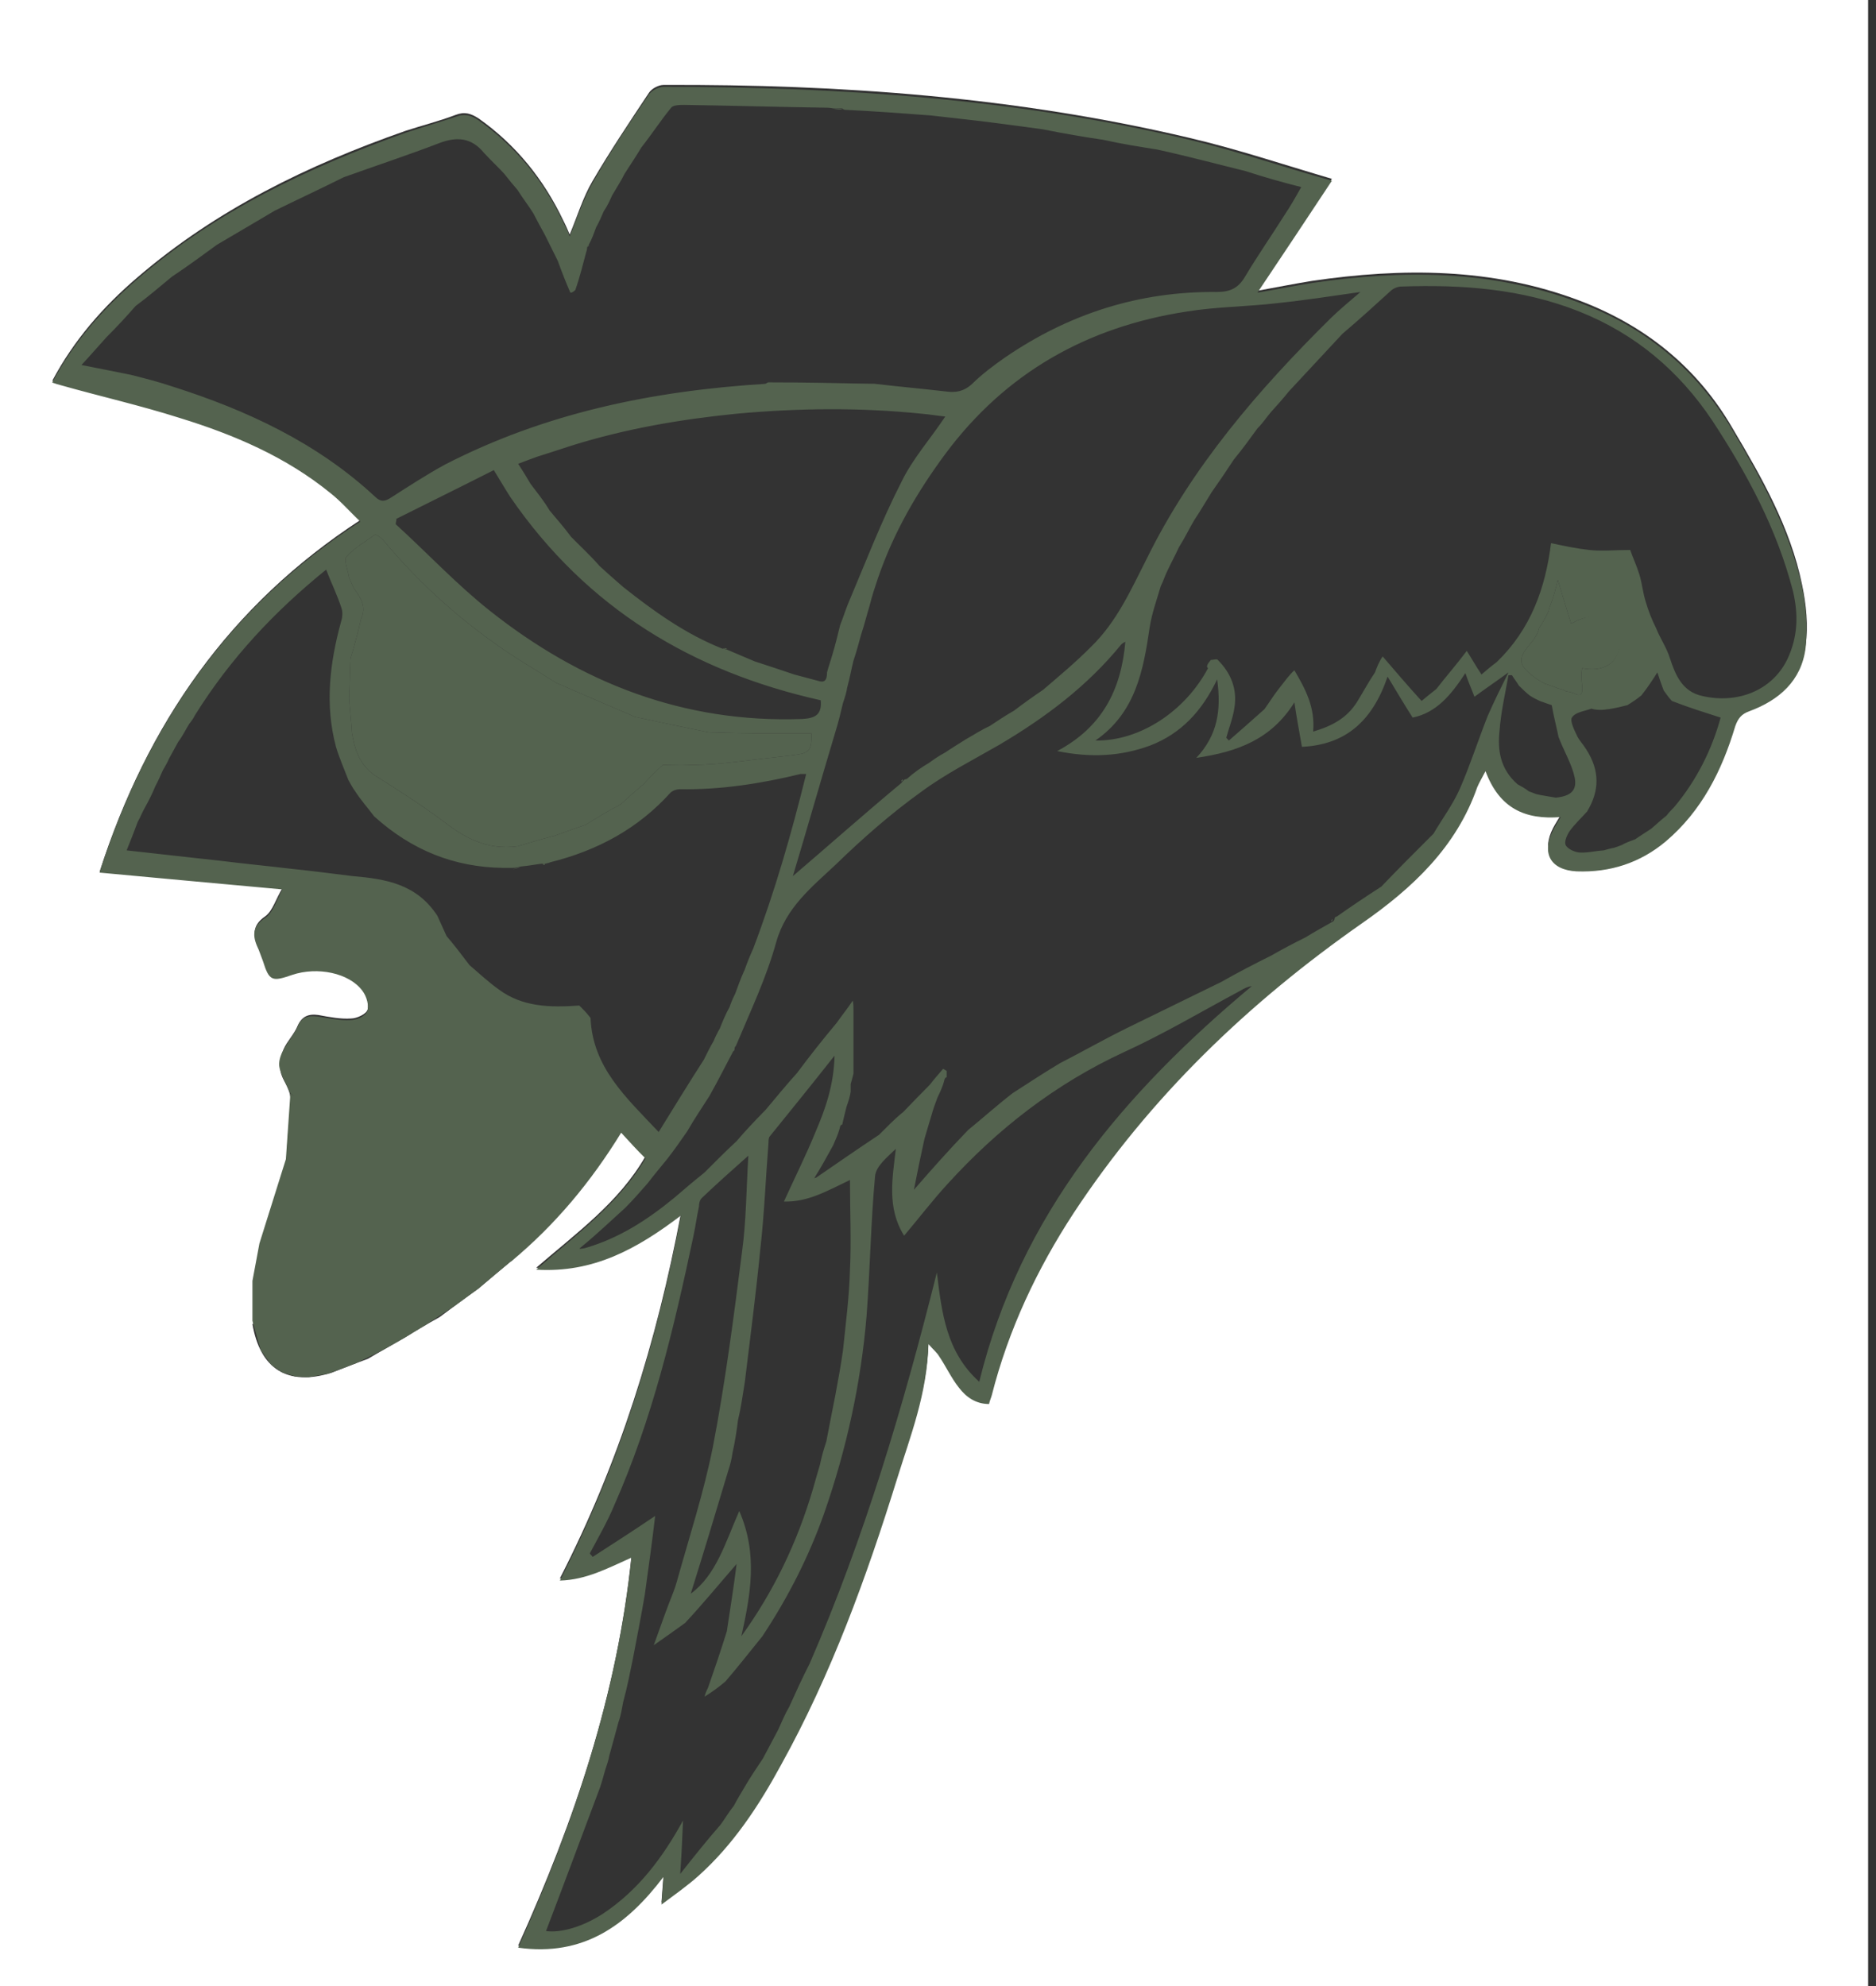 <svg width="102" height="108" viewBox="0 0 102 108" fill="none" xmlns="http://www.w3.org/2000/svg">
<rect x="0" y="0" width="102" height="108" fill="#333333" stroke="none"/>
<g clip-path="url(#clip0_1876_192)">
<path d="M101.571 29.193V108H0V0H101.571V29.193ZM13.725 71.997C14.144 74.454 15.649 75.397 18.04 74.645C18.649 74.416 19.287 74.149 20.002 73.892C20.64 73.511 21.326 73.14 22.04 72.721C22.65 72.34 23.212 72.006 23.897 71.625C24.574 71.13 25.259 70.606 26.012 70.073C26.64 69.54 27.269 69.016 27.907 68.482C29.86 66.149 31.812 63.815 33.765 61.491C34.26 61.986 34.632 62.396 35.089 62.891C33.651 65.387 31.384 67.015 29.155 68.939C32.26 69.168 34.641 67.806 37.022 65.987C35.698 73.016 33.66 79.559 30.441 85.836C31.879 85.798 33.05 85.16 34.336 84.588C33.584 92.075 31.231 99.037 28.174 105.8C31.727 106.295 34.07 104.59 36.079 101.942C36.041 102.514 36.003 102.847 35.965 103.457C36.718 102.885 37.403 102.438 37.965 101.904C39.861 100.199 41.251 98.047 42.461 95.856C45.185 90.903 47.109 85.646 48.776 80.274C49.49 77.969 50.404 75.702 50.481 72.978C50.747 73.283 50.938 73.435 51.052 73.616C51.433 74.188 51.69 74.826 52.148 75.359C52.528 75.854 53.052 76.226 53.776 76.226C53.852 76.035 53.891 75.883 53.929 75.731C54.833 72.178 56.386 68.882 58.386 65.825C62.548 59.51 67.873 54.405 74.045 50.09C76.807 48.166 79.188 45.966 80.321 42.68C80.398 42.413 80.588 42.185 80.778 41.813C81.531 43.852 82.969 44.461 84.865 44.309C84.712 44.575 84.56 44.804 84.445 45.023C83.807 46.271 84.293 47.176 85.731 47.252C87.551 47.328 89.17 46.757 90.57 45.623C92.532 43.956 93.637 41.766 94.351 39.346C94.504 38.889 94.694 38.708 95.104 38.556C96.732 37.984 97.942 36.889 98.171 35.117C98.323 34.022 98.209 32.889 97.98 31.793C97.342 28.688 95.789 25.974 94.199 23.288C92.275 19.964 89.436 17.687 85.846 16.335C81.121 14.554 76.245 14.554 71.321 15.277C70.378 15.43 69.425 15.62 68.368 15.811C69.73 13.773 71.016 11.839 72.416 9.725C69.73 8.934 67.234 8.096 64.663 7.496C55.243 5.267 45.68 4.581 36.079 4.619C35.813 4.619 35.441 4.81 35.289 5.039C34.232 6.629 33.174 8.21 32.222 9.839C31.689 10.744 31.393 11.763 30.974 12.754C30.86 12.487 30.746 12.22 30.631 12.001C29.574 9.772 28.06 7.877 26.021 6.439C25.602 6.172 25.269 6.058 24.774 6.248C23.869 6.591 22.954 6.82 22.05 7.115C16.754 8.972 11.763 11.392 7.458 15.097C5.6 16.687 4.019 18.497 2.848 20.697C3.038 20.773 3.153 20.811 3.305 20.849C5.458 21.421 7.658 21.945 9.772 22.631C12.725 23.573 15.516 24.783 17.983 26.717C18.554 27.174 19.078 27.736 19.611 28.269C12.468 32.917 8.001 39.384 5.429 47.366C8.753 47.671 11.973 47.976 15.373 48.271C14.992 48.88 14.839 49.519 14.43 49.823C13.639 50.357 13.792 50.919 14.087 51.566C14.163 51.757 14.239 51.986 14.316 52.176C14.697 53.271 14.811 53.309 15.906 52.928C17.23 52.471 19.011 52.814 19.726 53.795C19.954 54.1 20.068 54.586 19.992 54.891C19.916 55.157 19.383 55.386 19.087 55.386C18.516 55.424 17.916 55.31 17.306 55.195C16.773 55.119 16.401 55.272 16.173 55.805C15.982 56.262 15.601 56.634 15.42 57.053C15.325 57.272 15.22 57.596 15.23 57.996C15.249 58.662 15.582 58.824 15.763 59.51C15.858 59.882 15.801 60.005 15.697 61.243C15.659 61.672 15.611 62.291 15.573 63.063C15.382 63.815 15.192 64.577 14.935 65.406C14.668 66.12 14.439 66.844 14.144 67.635C14.03 68.273 13.915 68.92 13.763 69.673C13.763 70.463 13.801 71.187 13.763 72.016L13.725 71.997Z" fill="white"/>
<path d="M97.98 31.917C97.294 28.812 95.789 26.088 94.199 23.402C92.227 20.078 89.436 17.773 85.836 16.449C81.112 14.668 76.235 14.668 71.321 15.392C70.378 15.544 69.425 15.735 68.368 15.916C69.73 13.877 71.016 11.954 72.416 9.829C69.73 9.077 67.234 8.21 64.663 7.601C55.291 5.372 45.718 4.724 36.079 4.724C35.813 4.724 35.432 4.915 35.279 5.143C34.222 6.696 33.165 8.277 32.222 9.944C31.727 10.81 31.384 11.839 30.974 12.858C30.86 12.553 30.746 12.325 30.631 12.096C29.574 9.868 28.06 7.982 26.021 6.543C25.64 6.277 25.259 6.162 24.774 6.353C23.859 6.658 22.954 6.924 22.05 7.22C16.754 9.115 11.725 11.496 7.448 15.201C5.601 16.792 4.01 18.602 2.838 20.802C3.029 20.869 3.143 20.907 3.296 20.945C5.448 21.554 7.639 22.05 9.763 22.726C12.706 23.631 15.544 24.84 17.963 26.812C18.535 27.26 19.021 27.831 19.592 28.364C12.401 33.013 7.982 39.48 5.41 47.452C8.734 47.757 11.954 48.061 15.354 48.366C15.011 49.004 14.83 49.652 14.411 49.919C13.62 50.443 13.763 51.014 14.068 51.652C14.144 51.843 14.22 52.071 14.296 52.262C14.639 53.357 14.792 53.395 15.887 53.014C17.249 52.557 18.983 52.9 19.706 53.881C19.935 54.186 20.078 54.681 19.964 54.986C19.897 55.243 19.402 55.472 19.059 55.472C18.459 55.51 17.849 55.357 17.287 55.281C16.716 55.205 16.373 55.319 16.154 55.891C15.963 56.3 15.62 56.681 15.392 57.138C15.239 57.405 15.125 57.776 15.201 58.081C15.316 58.538 15.582 58.986 15.773 59.443C15.887 59.52 16.04 59.596 16.04 59.862C16.525 60.805 17.211 61.444 18.192 61.901C18.535 62.091 18.754 62.472 19.097 62.691C20.459 63.682 21.859 64.587 23.221 65.568C24.469 66.472 25.717 67.425 26.964 68.33C27.193 68.482 27.46 68.52 27.793 68.597C30.212 66.587 32.146 64.244 33.774 61.596C34.26 62.129 34.641 62.548 35.098 62.996C33.622 65.492 31.346 67.12 29.155 69.044C32.26 69.235 34.641 67.911 37.022 66.101C35.698 73.092 33.66 79.674 30.441 85.951C31.879 85.912 33.051 85.274 34.336 84.703C33.546 92.189 31.203 99.152 28.174 105.914C31.727 106.409 34.07 104.704 36.079 102.057C36.041 102.628 36.003 103.009 35.965 103.571C36.718 103.009 37.365 102.552 37.965 102.019C39.861 100.323 41.261 98.199 42.47 95.97C45.194 91.056 47.118 85.76 48.785 80.388C49.5 78.083 50.404 75.816 50.481 73.092C50.747 73.397 50.938 73.549 51.052 73.74C51.433 74.302 51.728 74.95 52.148 75.473C52.529 75.969 53.052 76.35 53.776 76.35C53.814 76.159 53.891 76.007 53.929 75.854C54.833 72.302 56.386 69.006 58.386 65.949C62.548 59.634 67.882 54.529 74.045 50.214C76.807 48.29 79.188 46.061 80.321 42.804C80.436 42.537 80.588 42.28 80.769 41.937C81.531 43.975 82.931 44.585 84.855 44.432C84.703 44.699 84.55 44.918 84.446 45.147C83.798 46.395 84.293 47.309 85.722 47.385C87.541 47.452 89.17 46.928 90.57 45.756C92.532 44.09 93.627 41.899 94.351 39.48C94.504 39.061 94.685 38.832 95.104 38.68C96.732 38.08 97.942 37.022 98.171 35.241C98.285 34.146 98.209 32.974 97.98 31.917ZM69.425 16.487C70.901 16.335 72.378 16.106 73.969 15.878C73.397 16.373 72.835 16.83 72.34 17.316C68.406 21.211 64.815 25.374 62.358 30.365C61.491 32.069 60.729 33.803 59.329 35.165C58.5 36.003 57.596 36.756 56.719 37.508C56.157 37.889 55.624 38.27 55.138 38.642C54.605 38.946 54.224 39.213 53.814 39.48C53.319 39.708 52.938 39.965 52.529 40.194C52.109 40.461 51.728 40.689 51.395 40.918C51.052 41.099 50.785 41.289 50.519 41.48C50.071 41.747 49.69 42.013 49.309 42.356C49.195 42.385 49.157 42.385 49.157 42.423C49.052 42.499 49.052 42.537 49.014 42.575C46.966 44.28 45.004 46.023 43.109 47.642C43.871 45.109 44.623 42.461 45.414 39.823C45.604 39.213 45.718 38.718 45.833 38.232C45.947 37.889 46.023 37.66 46.061 37.394C46.214 36.832 46.29 36.375 46.404 35.927C46.585 35.394 46.699 34.936 46.814 34.527C47.004 33.955 47.118 33.47 47.271 32.974C47.423 32.365 47.576 31.917 47.728 31.46C48.595 28.926 49.881 26.736 51.395 24.688C54.681 20.268 59.11 17.773 64.51 16.944C66.139 16.678 67.806 16.678 69.425 16.487ZM44.623 38.08C44.699 38.87 44.318 39.061 43.604 39.099C37.175 39.327 31.574 37.137 26.621 33.203C24.812 31.765 23.221 30.06 21.516 28.507C21.516 28.402 21.554 28.326 21.554 28.212C23.297 27.336 25.069 26.469 26.85 25.564C27.193 26.126 27.46 26.583 27.755 27.041C31.917 33.089 37.67 36.527 44.623 38.08ZM28.174 25.221C28.555 25.069 28.888 24.955 29.193 24.84C29.879 24.621 30.479 24.431 31.05 24.24C34.07 23.297 37.022 22.802 40.051 22.497C43.413 22.192 46.737 22.154 50.109 22.497C50.557 22.535 50.976 22.611 51.395 22.65C50.595 23.859 49.614 24.955 49.014 26.202C47.909 28.364 47.042 30.631 46.099 32.86C45.947 33.241 45.833 33.612 45.68 33.993C45.528 34.603 45.414 35.089 45.261 35.584C45.156 35.965 45.042 36.26 44.966 36.565C44.966 37.022 44.813 37.137 44.471 37.022C44.051 36.908 43.604 36.794 43.185 36.679C42.394 36.413 41.709 36.184 41.032 35.965C40.499 35.736 40.051 35.546 39.594 35.355C39.518 35.317 39.442 35.317 39.442 35.317L39.404 35.279C39.404 35.279 39.404 35.241 39.289 35.279C37.289 34.489 35.546 33.241 33.879 31.917C33.432 31.536 33.013 31.155 32.603 30.784C32.069 30.174 31.536 29.688 31.05 29.193C30.631 28.622 30.25 28.212 29.879 27.755C29.536 27.183 29.193 26.774 28.85 26.317C28.631 25.936 28.441 25.64 28.174 25.221ZM9.382 21.021C8.62 20.764 7.867 20.573 7.115 20.383C6.201 20.192 5.372 20.04 4.429 19.849C4.953 19.287 5.372 18.792 5.791 18.335C6.353 17.773 6.886 17.201 7.372 16.64C8.096 16.106 8.696 15.582 9.344 15.049C10.249 14.449 11.011 13.877 11.801 13.306C12.896 12.668 13.915 12.058 14.935 11.458C16.259 10.81 17.468 10.248 18.687 9.639C20.459 9.001 22.202 8.429 23.859 7.791C24.85 7.41 25.64 7.486 26.317 8.315C26.736 8.772 27.117 9.115 27.422 9.458C27.679 9.791 27.907 10.058 28.136 10.325C28.441 10.81 28.745 11.191 29.003 11.611C29.231 12.058 29.422 12.401 29.612 12.744C29.879 13.277 30.098 13.725 30.326 14.182C30.555 14.82 30.784 15.392 31.012 15.916C31.127 15.916 31.203 15.839 31.279 15.773C31.536 15.049 31.689 14.373 31.879 13.687C31.904 13.611 31.917 13.56 31.917 13.534C31.917 13.42 31.955 13.382 31.993 13.344C32.184 13.011 32.298 12.668 32.412 12.363C32.603 12.02 32.708 11.763 32.822 11.496C33.051 11.153 33.165 10.887 33.279 10.63C33.546 10.172 33.774 9.829 33.955 9.458C34.298 8.925 34.603 8.467 34.87 8.02C35.47 7.258 35.927 6.543 36.489 5.858C36.603 5.705 36.984 5.705 37.213 5.705C39.823 5.743 42.394 5.82 45.004 5.858C45.376 5.896 45.566 5.896 45.794 5.896C45.871 5.972 45.947 5.972 45.947 5.972C47.538 6.048 49.081 6.162 50.595 6.277C51.881 6.429 53.052 6.543 54.186 6.696C55.1 6.81 55.891 6.924 56.681 7.029C57.824 7.258 58.919 7.448 59.977 7.601C60.996 7.829 61.977 7.982 62.929 8.134C64.625 8.506 66.177 8.925 67.73 9.306C68.749 9.639 69.692 9.906 70.749 10.172C70.416 10.772 70.149 11.23 69.844 11.687C69.13 12.82 68.368 13.915 67.692 15.049C67.311 15.697 66.853 15.878 66.139 15.878C61.939 15.839 58.119 17.059 54.643 19.44C54.005 19.887 53.395 20.345 52.862 20.869C52.414 21.288 51.957 21.364 51.433 21.288C50.109 21.135 48.823 21.021 47.538 20.869H41.67C35.47 21.25 29.65 22.459 24.202 25.259C23.221 25.793 22.24 26.431 21.288 27.041C20.954 27.26 20.726 27.336 20.383 27.002C17.249 24.088 13.43 22.307 9.382 21.021ZM18.83 30.288C19.249 29.793 19.859 29.46 20.383 29.079C20.459 29.041 20.764 29.269 20.878 29.422C22.65 31.536 24.659 33.393 26.888 34.974C27.983 35.775 29.117 36.413 30.25 37.137C31.727 37.775 33.127 38.384 34.527 38.984C35.927 39.289 37.213 39.556 38.537 39.823C40.461 39.889 42.318 39.889 44.128 39.889C44.128 40.842 44.013 40.956 43.109 41.07C42.166 41.175 41.185 41.289 40.232 41.404C39.289 41.518 38.461 41.594 37.594 41.594C36.984 41.556 36.527 41.594 36.041 41.594C35.622 41.975 35.317 42.28 35.022 42.613C34.527 43.032 34.146 43.375 33.736 43.747C33.013 44.128 32.45 44.471 31.841 44.852C31.203 45.071 30.669 45.261 30.136 45.452C29.384 45.642 28.784 45.833 28.136 46.023C26.431 46.242 25.221 45.528 24.05 44.623C22.878 43.747 21.631 42.956 20.383 42.166C19.554 41.594 19.287 40.766 19.135 39.851C19.097 39.175 19.021 38.565 18.983 38.003C19.021 37.175 19.021 36.489 19.059 35.813C19.287 35.051 19.478 34.336 19.63 33.651C19.935 33.013 19.63 32.555 19.326 32.108C19.173 31.917 19.097 31.65 18.983 31.422C18.907 30.974 18.687 30.441 18.83 30.288ZM32.108 55.357C31.879 55.053 31.689 54.871 31.498 54.681C29.879 54.795 28.402 54.757 27.117 53.805C26.545 53.395 26.059 52.938 25.526 52.481C25.069 51.881 24.697 51.386 24.278 50.9C24.088 50.481 23.936 50.138 23.783 49.804C22.65 48.061 20.954 47.795 19.173 47.642C17.963 47.49 16.83 47.347 15.735 47.233C14.449 47.08 13.239 46.966 12.03 46.814C10.249 46.623 8.62 46.433 6.886 46.242C7.115 45.68 7.305 45.185 7.486 44.699C7.639 44.432 7.715 44.204 7.867 43.937C8.096 43.528 8.286 43.147 8.439 42.766C8.62 42.423 8.734 42.166 8.848 41.899C9.001 41.632 9.115 41.442 9.191 41.251C9.382 40.918 9.534 40.613 9.687 40.346C9.944 40.004 10.096 39.67 10.287 39.365C10.439 39.175 10.515 39.061 10.591 38.908C12.515 35.813 14.935 33.241 17.735 30.974C18.002 31.689 18.345 32.365 18.573 33.089C18.649 33.317 18.611 33.612 18.535 33.841C17.925 36.07 17.659 38.346 18.268 40.613C18.459 41.251 18.716 41.823 18.945 42.423C19.097 42.69 19.173 42.842 19.287 42.994C19.63 43.528 20.002 43.937 20.345 44.394C22.392 46.242 24.697 47.157 27.345 47.195H27.831C28.06 47.195 28.174 47.157 28.326 47.118C28.784 47.08 29.117 47.004 29.46 46.966C29.574 47.004 29.65 46.966 29.65 46.966C29.803 46.928 29.841 46.928 29.917 46.89C32.527 46.242 34.717 45.033 36.451 43.109C36.565 42.994 36.794 42.918 36.946 42.918C39.175 42.956 41.375 42.613 43.528 42.089H43.833C43.032 45.337 42.128 48.48 40.956 51.576C40.766 51.995 40.613 52.376 40.499 52.709C40.27 53.205 40.127 53.624 39.975 54.033C39.823 54.338 39.746 54.529 39.67 54.757C39.442 55.167 39.289 55.548 39.137 55.929C38.984 56.195 38.88 56.414 38.803 56.605C38.575 56.986 38.422 57.329 38.27 57.624C37.441 58.91 36.679 60.158 35.813 61.558C34.032 59.672 32.222 58.043 32.108 55.357ZM53.243 75.14C51.433 73.511 51.205 71.359 50.938 69.197C49.119 76.464 47.004 83.607 44.013 90.484C43.604 91.284 43.261 92.037 42.918 92.799C42.661 93.246 42.508 93.627 42.318 94.046C42.013 94.608 41.747 95.142 41.48 95.627C41.147 96.123 40.842 96.58 40.575 97.028C40.308 97.485 40.089 97.828 39.899 98.199C39.594 98.58 39.404 98.923 39.175 99.228C38.384 100.133 37.699 100.999 36.984 101.904C37.06 100.809 37.099 99.904 37.137 98.999C36.041 100.999 34.717 102.781 32.784 104.066C31.689 104.781 30.479 105.124 29.688 105.009C30.669 102.438 31.65 99.79 32.632 97.18C32.746 96.837 32.822 96.542 32.898 96.275C33.013 95.932 33.089 95.704 33.127 95.475C33.317 94.799 33.47 94.227 33.622 93.665C33.774 93.246 33.812 92.913 33.879 92.57C34.108 91.732 34.26 90.941 34.413 90.189C34.641 88.979 34.87 87.846 35.06 86.703C35.279 85.16 35.47 83.722 35.622 82.436C34.565 83.15 33.394 83.912 32.222 84.665C32.184 84.588 32.108 84.55 32.069 84.474C32.527 83.607 33.013 82.779 33.394 81.864C35.47 77.178 36.641 72.225 37.699 67.234C37.813 66.701 37.889 66.139 38.003 65.606C38.003 65.453 38.041 65.263 38.156 65.149C38.946 64.396 39.746 63.682 40.689 62.844C40.575 64.701 40.575 66.396 40.346 68.063C39.899 71.578 39.442 75.14 38.765 78.655C38.27 81.15 37.48 83.569 36.794 86.027C36.679 86.446 36.527 86.779 36.384 87.16C36.079 87.951 35.851 88.636 35.546 89.465C36.194 89.017 36.718 88.636 37.251 88.255C38.232 87.198 39.099 86.141 40.051 85.046C39.899 86.255 39.708 87.465 39.518 88.713C39.175 89.808 38.842 90.789 38.499 91.77C38.384 91.999 38.346 92.113 38.308 92.265C38.727 91.999 39.099 91.732 39.442 91.437C40.166 90.599 40.804 89.77 41.451 88.979C42.88 86.817 43.985 84.626 44.813 82.284C46.023 78.807 46.814 75.216 47.118 71.54C47.309 69.006 47.347 66.472 47.576 63.977C47.614 63.415 48.252 62.92 48.709 62.472C48.519 64.091 48.214 65.682 49.157 67.196C49.957 66.254 50.709 65.263 51.509 64.396C54.224 61.405 57.367 58.948 61.11 57.215C63.263 56.233 65.311 55.014 67.425 53.881C67.615 53.767 67.806 53.662 68.063 53.624C61.148 59.405 55.472 66.025 53.243 75.14ZM40.194 82.169C39.442 83.874 38.946 85.646 37.556 86.665C38.232 84.512 38.918 82.245 39.594 79.978C39.708 79.636 39.785 79.331 39.823 79.026C39.975 78.35 40.051 77.816 40.127 77.216C40.308 76.464 40.385 75.816 40.499 75.14C40.804 72.644 41.108 70.292 41.337 67.949C41.556 66.025 41.632 64.053 41.785 62.129C41.785 62.015 41.785 61.863 41.861 61.786C42.994 60.386 44.128 58.986 45.376 57.405C45.337 58.986 44.89 60.272 44.356 61.52C43.833 62.806 43.223 64.015 42.623 65.339C43.947 65.377 45.004 64.739 46.214 64.168C46.214 65.873 46.29 67.463 46.214 69.044C46.175 70.52 45.985 71.959 45.833 73.435C45.718 74.264 45.566 75.064 45.414 75.892C45.233 76.797 45.08 77.597 44.928 78.388C44.775 78.845 44.661 79.255 44.585 79.636C44.432 80.169 44.318 80.54 44.204 80.96C43.337 83.912 42.051 86.56 40.308 88.979C40.804 86.741 41.223 84.512 40.194 82.169ZM79.379 42.88C78.998 43.747 78.426 44.509 77.94 45.337C76.95 46.318 76.007 47.271 75.102 48.214C74.235 48.776 73.435 49.309 72.683 49.843C72.606 49.843 72.568 49.919 72.568 49.919C72.568 50.023 72.53 50.062 72.492 50.1C71.959 50.404 71.473 50.671 70.978 50.976C70.302 51.309 69.73 51.614 69.13 51.957C68.139 52.452 67.273 52.9 66.406 53.395C64.625 54.262 62.929 55.091 61.224 55.929C59.939 56.567 58.805 57.215 57.634 57.815C56.681 58.386 55.891 58.91 55.062 59.443C54.186 60.12 53.433 60.805 52.643 61.444C51.614 62.51 50.709 63.529 49.69 64.701C49.881 63.72 50.071 62.806 50.262 61.939C50.404 61.444 50.519 61.072 50.633 60.691C50.747 60.272 50.862 59.977 50.976 59.672C51.128 59.367 51.243 59.1 51.319 58.834C51.357 58.691 51.357 58.653 51.395 58.615L51.471 58.577V58.234C51.395 58.196 51.357 58.157 51.281 58.119C51.014 58.424 50.785 58.691 50.557 58.986C50.033 59.52 49.576 59.977 49.119 60.462C48.595 60.882 48.214 61.301 47.795 61.71C46.585 62.51 45.452 63.301 44.356 64.053C44.318 64.044 44.29 64.044 44.28 64.053V64.091C44.28 64.091 44.242 64.063 44.28 64.053C44.661 63.453 44.966 62.882 45.299 62.282C45.452 61.939 45.566 61.672 45.642 61.405C45.68 61.263 45.68 61.224 45.718 61.186L45.794 61.148C45.871 60.805 45.947 60.501 46.023 60.196C46.137 59.862 46.214 59.634 46.252 59.367V58.948C46.328 58.691 46.366 58.538 46.404 58.386V54.948C46.404 54.719 46.404 54.605 46.366 54.414C46.061 54.871 45.756 55.243 45.49 55.624C44.699 56.567 44.013 57.443 43.337 58.348C42.728 59.024 42.166 59.71 41.632 60.348C41.032 60.958 40.537 61.482 40.051 62.053C39.404 62.653 38.88 63.187 38.308 63.758C37.699 64.244 37.213 64.663 36.679 65.12C35.165 66.368 33.622 67.349 31.803 67.873C31.612 67.911 31.536 67.911 31.46 67.911C31.498 67.911 31.536 67.873 31.574 67.835C32.45 67.12 33.203 66.396 33.993 65.682C34.451 65.225 34.832 64.777 35.203 64.358C35.584 63.863 35.927 63.453 36.27 63.034C36.679 62.51 37.022 62.015 37.365 61.52C37.775 60.805 38.194 60.196 38.575 59.596C39.061 58.729 39.442 57.967 39.861 57.176C39.937 57.138 39.937 57.062 39.937 57.062C39.937 56.948 39.975 56.91 40.013 56.872C40.804 54.986 41.67 53.167 42.204 51.233C42.728 49.347 44.166 48.214 45.452 47.004C46.89 45.604 48.442 44.242 50.071 43.071C51.395 42.089 52.9 41.328 54.338 40.499C56.834 39.023 59.11 37.318 60.958 35.051C60.996 35.013 61.034 34.974 61.186 34.898C60.958 37.546 59.901 39.556 57.481 40.842C59.291 41.213 60.92 41.137 62.548 40.537C64.215 39.889 65.349 38.68 66.177 36.946C66.406 38.603 66.215 39.965 65.044 41.213C67.311 40.88 69.13 40.194 70.378 38.194C70.492 38.984 70.635 39.746 70.787 40.613C73.13 40.499 74.607 39.251 75.445 36.794C75.969 37.66 76.35 38.308 76.807 39.023C78.093 38.756 78.883 37.813 79.674 36.603C79.826 37.06 79.978 37.394 80.169 37.889C80.731 37.47 81.341 37.06 82.017 36.565C81.607 37.394 81.226 38.156 80.883 38.946C80.359 40.27 79.94 41.594 79.379 42.88ZM84.588 43.375C84.179 43.299 83.836 43.261 83.531 43.185C83.341 43.109 83.226 43.071 83.122 43.032C82.893 42.842 82.703 42.766 82.512 42.651C81.569 41.823 81.417 40.804 81.531 39.746C81.607 38.718 81.836 37.737 82.017 36.718H82.207C82.322 36.908 82.474 37.099 82.588 37.289C82.817 37.508 82.969 37.66 83.16 37.813C83.379 37.965 83.569 38.041 83.722 38.118C84.026 38.232 84.255 38.308 84.369 38.346C84.474 38.946 84.626 39.518 84.741 40.08C85.046 40.88 85.465 41.556 85.617 42.28C85.76 42.994 85.388 43.299 84.588 43.375ZM86.027 37.318C86.065 37.66 85.989 37.927 85.579 37.699C85.388 37.622 85.236 37.622 85.122 37.584C84.969 37.47 84.817 37.47 84.703 37.432C84.446 37.318 84.217 37.251 83.988 37.175C83.798 37.06 83.645 36.984 83.531 36.908C82.512 36.146 82.474 35.851 83.264 34.936C83.417 34.755 83.493 34.641 83.531 34.527C83.645 34.374 83.645 34.26 83.684 34.146C83.874 33.879 83.988 33.651 84.103 33.431C84.217 33.241 84.217 33.127 84.255 33.013C84.446 32.555 84.55 32.146 84.703 31.536C84.969 32.441 85.198 33.203 85.427 33.917C86.065 33.536 86.674 33.431 87.312 33.765C87.846 34.07 88.075 34.527 88.036 35.127C87.96 36.07 87.16 36.565 86.027 36.337C85.951 36.641 85.989 36.984 86.027 37.318ZM91.018 43.899C90.827 44.09 90.722 44.204 90.608 44.356C90.265 44.623 90.037 44.852 89.77 45.071C89.436 45.299 89.17 45.452 88.903 45.642C88.598 45.756 88.37 45.833 88.189 45.947C87.998 46.023 87.884 46.061 87.77 46.099C87.541 46.137 87.351 46.204 87.198 46.242C86.674 46.28 86.255 46.395 85.836 46.356C85.579 46.318 85.236 46.166 85.122 45.947C85.046 45.756 85.198 45.413 85.35 45.185C85.617 44.813 85.989 44.471 86.293 44.128C86.979 42.994 86.979 41.899 86.255 40.766C86.065 40.461 85.874 40.27 85.76 40.042C85.617 39.746 85.35 39.213 85.465 39.023C85.655 38.718 86.141 38.68 86.522 38.537C86.751 38.603 86.903 38.603 87.046 38.603C87.274 38.603 87.351 38.565 87.465 38.565C87.884 38.499 88.189 38.422 88.484 38.346C88.789 38.156 89.017 38.003 89.246 37.813C89.579 37.394 89.846 36.984 90.113 36.565C90.227 36.908 90.341 37.251 90.456 37.546C90.646 37.813 90.76 37.965 90.903 38.118C91.78 38.461 92.608 38.718 93.551 39.023C93.103 40.689 92.265 42.423 91.018 43.899ZM97.18 35.851C96.313 37.622 94.389 38.27 92.57 37.851C91.475 37.622 91.094 36.718 90.789 35.775C90.608 35.203 90.265 34.717 90.037 34.146C89.808 33.689 89.618 33.203 89.475 32.708C89.322 32.222 89.284 31.727 89.132 31.231C88.979 30.746 88.751 30.25 88.636 29.907C87.808 29.907 87.084 29.984 86.408 29.907C85.722 29.831 85.046 29.688 84.331 29.536C84.026 31.993 83.226 34.222 81.379 36.003C81.036 36.26 80.769 36.489 80.55 36.679C80.245 36.222 80.017 35.813 79.75 35.394C79.188 36.146 78.617 36.794 78.093 37.47C77.75 37.737 77.521 37.927 77.293 38.118C76.54 37.289 75.854 36.489 75.178 35.698C74.988 35.965 74.873 36.26 74.759 36.565C74.378 37.137 74.121 37.622 73.816 38.118C73.245 39.061 72.416 39.48 71.397 39.785C71.511 38.461 70.978 37.47 70.378 36.451C70.111 36.679 69.844 37.06 69.578 37.394C69.244 37.813 69.016 38.194 68.749 38.565C68.063 39.175 67.425 39.746 66.815 40.27C66.777 40.232 66.711 40.156 66.673 40.118C66.815 39.594 67.044 39.023 67.12 38.461C67.273 37.47 66.93 36.603 66.215 35.889C66.177 35.813 65.949 35.889 65.834 35.889C65.644 36.108 65.568 36.26 65.682 36.337C64.434 38.68 61.977 40.308 59.558 40.27C61.748 38.756 62.167 36.451 62.51 34.108C62.625 33.355 62.891 32.632 63.11 31.879C63.263 31.574 63.339 31.308 63.453 31.079C63.682 30.593 63.91 30.174 64.101 29.755C64.434 29.231 64.663 28.736 64.93 28.288C65.311 27.717 65.568 27.26 65.873 26.774C66.33 26.126 66.711 25.564 67.082 24.993C67.577 24.393 67.958 23.859 68.368 23.297C68.673 22.992 68.863 22.688 69.092 22.421C69.463 22.012 69.768 21.669 70.073 21.288C71.092 20.192 72.035 19.173 72.987 18.154C73.93 17.354 74.797 16.563 75.664 15.773C75.816 15.659 76.007 15.582 76.197 15.582C79.483 15.468 82.741 15.697 85.874 16.944C88.903 18.154 91.284 20.154 93.103 22.878C94.989 25.755 96.618 28.774 97.485 32.146C97.79 33.431 97.751 34.641 97.18 35.851Z" fill="#54634F"/>
<path d="M88.036 35.127C87.96 36.07 87.16 36.565 86.027 36.337C85.95 36.641 85.989 36.984 86.027 37.318C86.065 37.66 85.989 37.927 85.579 37.699C85.388 37.622 85.236 37.622 85.122 37.584C84.969 37.47 84.817 37.47 84.703 37.432C84.445 37.318 84.217 37.251 83.988 37.175C83.798 37.06 83.645 36.984 83.531 36.908C82.512 36.146 82.474 35.851 83.264 34.936C83.417 34.755 83.493 34.641 83.531 34.527C83.645 34.374 83.645 34.26 83.684 34.146C83.874 33.879 83.988 33.651 84.103 33.431C84.217 33.241 84.217 33.127 84.255 33.013C84.445 32.555 84.55 32.146 84.703 31.536C84.969 32.441 85.198 33.203 85.427 33.917C86.065 33.536 86.674 33.431 87.312 33.765C87.846 34.07 88.074 34.527 88.036 35.127Z" fill="#54634F"/>
<path d="M44.128 39.889C44.128 40.842 44.013 40.956 43.109 41.07C42.166 41.175 41.185 41.289 40.232 41.404C39.289 41.518 38.461 41.594 37.594 41.594C36.984 41.556 36.527 41.594 36.041 41.594C35.622 41.975 35.317 42.28 35.022 42.613C34.527 43.032 34.146 43.375 33.736 43.747C33.013 44.128 32.45 44.471 31.841 44.852C31.203 45.071 30.669 45.261 30.136 45.452C29.384 45.642 28.784 45.833 28.136 46.023C26.431 46.242 25.221 45.528 24.05 44.623C22.878 43.747 21.631 42.956 20.383 42.166C19.554 41.594 19.288 40.766 19.135 39.851C19.097 39.175 19.021 38.565 18.983 38.003C19.021 37.175 19.021 36.489 19.059 35.813C19.288 35.051 19.478 34.336 19.63 33.651C19.935 33.013 19.63 32.555 19.326 32.108C19.173 31.917 19.097 31.651 18.983 31.422C18.907 30.974 18.687 30.441 18.83 30.288C19.249 29.793 19.859 29.46 20.383 29.079C20.459 29.041 20.764 29.269 20.878 29.422C22.65 31.536 24.659 33.394 26.888 34.975C27.983 35.775 29.117 36.413 30.25 37.137C31.727 37.775 33.127 38.384 34.527 38.984C35.927 39.289 37.213 39.556 38.537 39.823C40.461 39.889 42.318 39.889 44.128 39.889Z" fill="#54634F"/>
<path d="M85.57 33.955C86.103 33.498 86.703 33.384 87.351 33.727C87.884 34.032 88.103 34.479 88.065 35.089C87.989 36.032 87.236 36.489 85.989 36.26C85.76 36.108 85.646 36.032 85.493 35.879C85.379 35.575 85.303 35.308 85.189 35.013C85.341 34.632 85.455 34.298 85.57 33.955ZM87.389 35.546C87.236 35.241 87.122 34.794 86.893 34.717C86.627 34.641 86.141 34.87 86.027 35.098C85.912 35.289 86.065 35.813 86.293 35.965C86.674 36.308 87.122 36.194 87.389 35.546Z" fill="#54634F"/>
<path d="M41.594 20.907C41.594 20.907 41.709 20.792 41.785 20.792C43.642 20.792 45.49 20.831 47.347 20.869C45.49 20.907 43.604 20.907 41.604 20.907H41.594Z" fill="#54634F"/>
<path d="M45.833 5.934C45.642 5.972 45.452 5.934 45.194 5.896C45.347 5.896 45.575 5.896 45.833 5.934Z" fill="#54634F"/>
<path d="M28.288 47.157C28.212 47.195 28.06 47.233 27.869 47.271C27.983 47.233 28.098 47.195 28.288 47.157Z" fill="#54634F"/>
<path d="M31.536 67.911C31.46 67.949 31.384 67.949 31.308 67.949C31.346 67.911 31.384 67.873 31.46 67.873C31.46 67.835 31.498 67.911 31.536 67.911Z" fill="#54634F"/>
<path d="M32.031 13.306C32.031 13.306 32.031 13.382 31.955 13.42C31.955 13.382 31.993 13.344 32.031 13.306Z" fill="#54634F"/>
<path d="M49.004 42.499C49.004 42.499 49.004 42.423 49.081 42.385C49.119 42.423 49.081 42.461 49.004 42.499Z" fill="#54634F"/>
<path d="M45.642 61.148C45.642 61.148 45.642 61.224 45.604 61.263C45.566 61.263 45.604 61.224 45.642 61.148Z" fill="#54634F"/>
<path d="M39.927 56.872C39.927 56.872 39.927 56.948 39.851 56.986C39.813 56.948 39.851 56.91 39.927 56.872Z" fill="#54634F"/>
<path d="M29.612 46.966V47.042C29.612 47.042 29.536 47.042 29.536 47.004C29.498 47.004 29.574 46.966 29.612 46.966Z" fill="#54634F"/>
<path d="M39.404 35.241C39.404 35.241 39.48 35.241 39.518 35.279C39.518 35.317 39.48 35.317 39.48 35.317C39.48 35.317 39.404 35.279 39.404 35.241Z" fill="#54634F"/>
<path d="M51.385 58.577C51.385 58.577 51.385 58.653 51.347 58.691C51.309 58.653 51.309 58.615 51.385 58.577Z" fill="#54634F"/>
<path d="M72.378 50.1C72.378 50.1 72.378 50.023 72.454 49.985C72.454 50.023 72.454 50.062 72.378 50.1Z" fill="#54634F"/>
<path d="M87.389 35.622C87.122 36.194 86.674 36.298 86.255 36.003C86.027 35.851 85.874 35.327 85.989 35.136C86.141 34.908 86.627 34.679 86.855 34.755C87.122 34.794 87.236 35.251 87.389 35.622Z" fill="#54634F"/>
<path d="M15.773 59.443V59.7L15.544 63.034L14.106 67.615L13.725 69.654V71.825L14.173 73.416L14.744 74.216L15.325 74.626L16.049 74.854L16.782 74.892L17.84 74.702L19.364 74.13L20.831 73.406L22.05 72.711L23.164 72.035L24.716 71.016L26.012 70.073L26.888 69.33L27.907 68.482L15.773 59.443Z" fill="#54634F"/>
</g>
<defs>
<clipPath id="clip0_1876_192">
<rect width="101.571" height="108" fill="white"/>
</clipPath>
</defs>
</svg>

